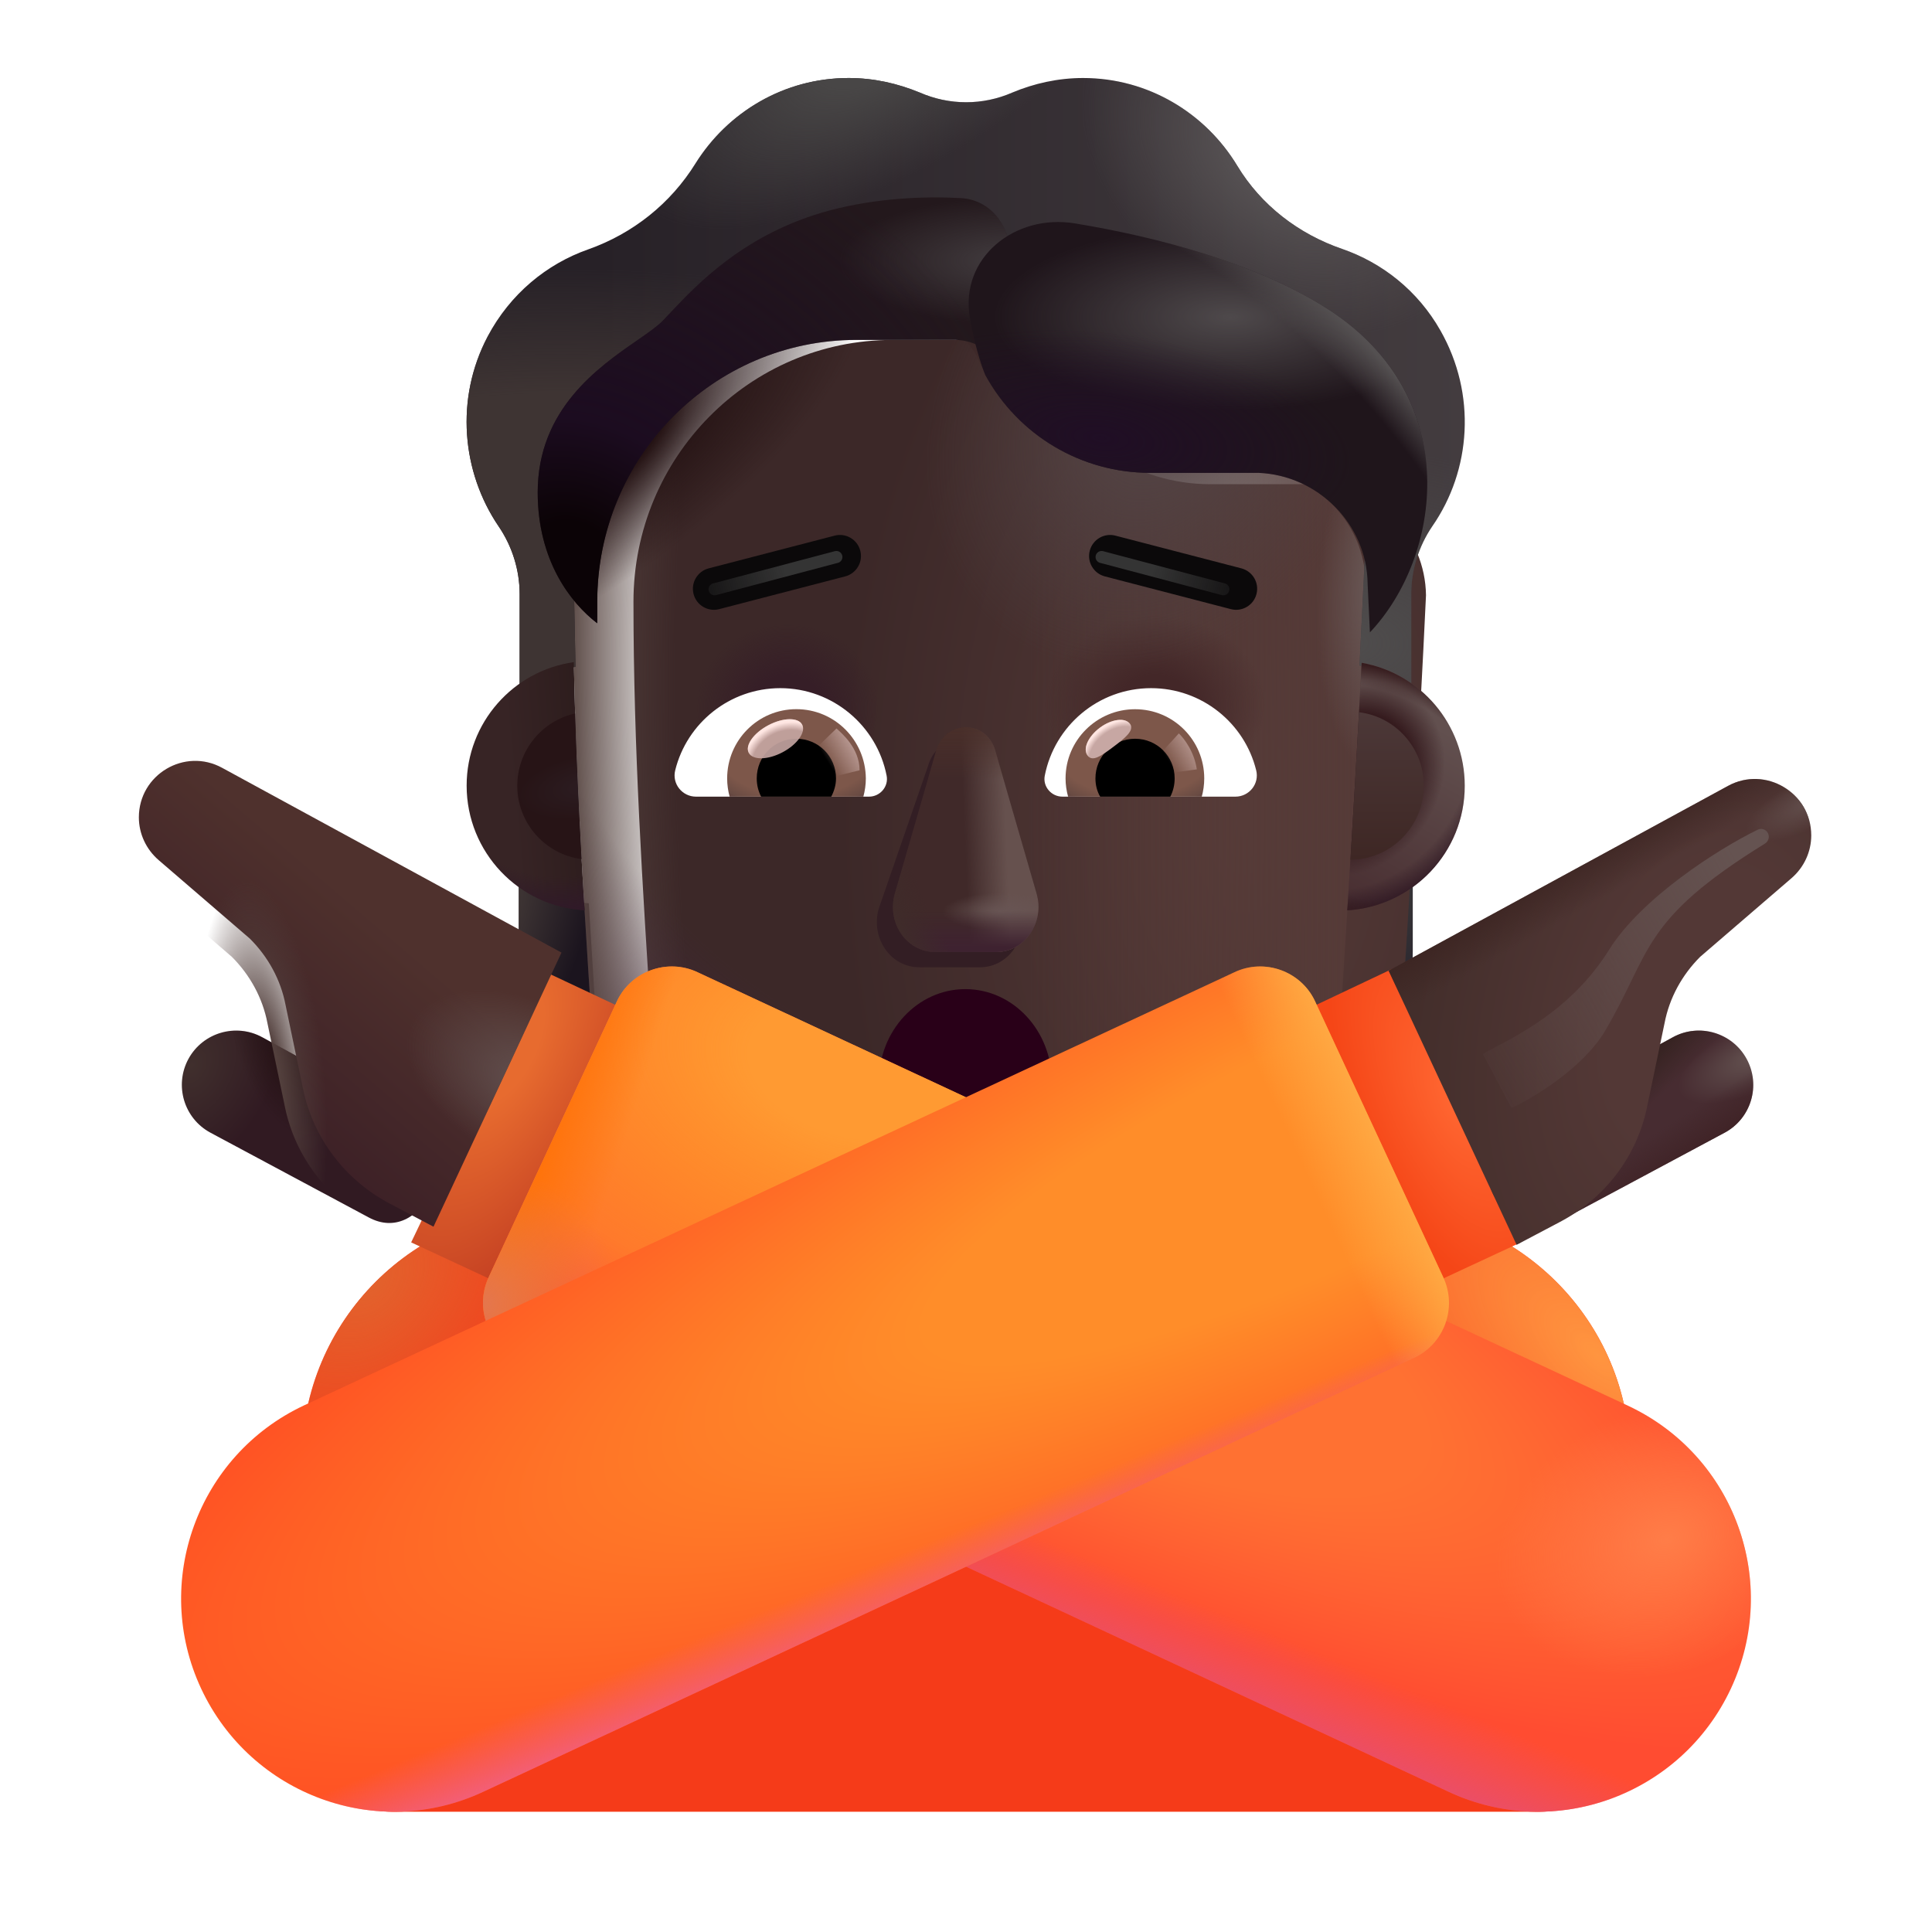 <svg width="100%" height="100%" viewBox="0 0 32 32" fill="none" xmlns="http://www.w3.org/2000/svg">
<path d="M22.238 14.96C22.669 14.946 23.072 14.8 23.4 14.564V15.759C23.4 16.907 22.717 17.928 21.678 18.352C21.897 17.887 22.047 17.379 22.122 16.837L22.238 14.96Z" fill="url(#paint0_radial_3987_24794)"/>
<path d="M9.752 14.96C9.321 14.946 8.918 14.8 8.59 14.564V15.759C8.59 16.907 9.273 17.928 10.312 18.352C10.093 17.887 9.943 17.379 9.868 16.837L9.752 14.96Z" fill="url(#paint1_radial_3987_24794)"/>
<g filter="url(#filter0_ii_3987_24794)">
<path d="M9.798 16.906C10.129 19.413 12.263 21.28 14.789 21.28H17.212C19.738 21.28 21.872 19.413 22.202 16.906C22.354 14.487 22.506 12.077 22.619 9.659C22.605 8.674 21.828 7.861 20.848 7.82H19.049C17.823 7.82 16.713 7.097 16.209 5.967C16.079 5.643 15.766 5.43 15.419 5.43H13.784C11.413 5.43 9.492 7.372 9.492 9.769C9.492 12.159 9.642 14.51 9.798 16.906Z" fill="url(#paint2_radial_3987_24794)"/>
</g>
<path d="M9.798 16.906C10.129 19.413 12.263 21.28 14.789 21.28H17.212C19.738 21.28 21.872 19.413 22.202 16.906C22.354 14.487 22.506 12.077 22.619 9.659C22.605 8.674 21.828 7.861 20.848 7.82H19.049C17.823 7.82 16.713 7.097 16.209 5.967C16.079 5.643 15.766 5.43 15.419 5.43H13.784C11.413 5.43 9.492 7.372 9.492 9.769C9.492 12.159 9.642 14.51 9.798 16.906Z" fill="url(#paint3_linear_3987_24794)"/>
<path d="M9.798 16.906C10.129 19.413 12.263 21.28 14.789 21.28H17.212C19.738 21.28 21.872 19.413 22.202 16.906C22.354 14.487 22.506 12.077 22.619 9.659C22.605 8.674 21.828 7.861 20.848 7.82H19.049C17.823 7.82 16.713 7.097 16.209 5.967C16.079 5.643 15.766 5.43 15.419 5.43H13.784C11.413 5.43 9.492 7.372 9.492 9.769C9.492 12.159 9.642 14.51 9.798 16.906Z" fill="url(#paint4_radial_3987_24794)"/>
<path d="M9.798 16.906C10.129 19.413 12.263 21.28 14.789 21.28H17.212C19.738 21.28 21.872 19.413 22.202 16.906C22.354 14.487 22.506 12.077 22.619 9.659C22.605 8.674 21.828 7.861 20.848 7.82H19.049C17.823 7.82 16.713 7.097 16.209 5.967C16.079 5.643 15.766 5.43 15.419 5.43H13.784C11.413 5.43 9.492 7.372 9.492 9.769C9.492 12.159 9.642 14.51 9.798 16.906Z" fill="url(#paint5_radial_3987_24794)"/>
<path d="M9.798 16.906C10.129 19.413 12.263 21.28 14.789 21.28H17.212C19.738 21.28 21.872 19.413 22.202 16.906C22.354 14.487 22.506 12.077 22.619 9.659C22.605 8.674 21.828 7.861 20.848 7.82H19.049C17.823 7.82 16.713 7.097 16.209 5.967C16.079 5.643 15.766 5.43 15.419 5.43H13.784C11.413 5.43 9.492 7.372 9.492 9.769C9.492 12.159 9.642 14.51 9.798 16.906Z" fill="url(#paint6_radial_3987_24794)"/>
<path d="M9.798 16.906C10.129 19.413 12.263 21.28 14.789 21.28H17.212C19.738 21.28 21.872 19.413 22.202 16.906C22.354 14.487 22.506 12.077 22.619 9.659C22.605 8.674 21.828 7.861 20.848 7.82H19.049C17.823 7.82 16.713 7.097 16.209 5.967C16.079 5.643 15.766 5.43 15.419 5.43H13.784C11.413 5.43 9.492 7.372 9.492 9.769C9.492 12.159 9.642 14.51 9.798 16.906Z" fill="url(#paint7_radial_3987_24794)"/>
<path d="M9.798 16.906C10.129 19.413 12.263 21.28 14.789 21.28H17.212C19.738 21.28 21.872 19.413 22.202 16.906C22.354 14.487 22.506 12.077 22.619 9.659C22.605 8.674 21.828 7.861 20.848 7.82H19.049C17.823 7.82 16.713 7.097 16.209 5.967C16.079 5.643 15.766 5.43 15.419 5.43H13.784C11.413 5.43 9.492 7.372 9.492 9.769C9.492 12.159 9.642 14.51 9.798 16.906Z" fill="url(#paint8_radial_3987_24794)"/>
<path d="M9.798 16.906C10.129 19.413 12.263 21.28 14.789 21.28H17.212C19.738 21.28 21.872 19.413 22.202 16.906C22.354 14.487 22.506 12.077 22.619 9.659C22.605 8.674 21.828 7.861 20.848 7.82H19.049C17.823 7.82 16.713 7.097 16.209 5.967C16.079 5.643 15.766 5.43 15.419 5.43H13.784C11.413 5.43 9.492 7.372 9.492 9.769C9.492 12.159 9.642 14.51 9.798 16.906Z" fill="url(#paint9_radial_3987_24794)"/>
<path d="M9.798 16.906C10.129 19.413 12.263 21.28 14.789 21.28H17.212C19.738 21.28 21.872 19.413 22.202 16.906C22.354 14.487 22.506 12.077 22.619 9.659C22.605 8.674 21.828 7.861 20.848 7.82H19.049C17.823 7.82 16.713 7.097 16.209 5.967C16.079 5.643 15.766 5.43 15.419 5.43H13.784C11.413 5.43 9.492 7.372 9.492 9.769C9.492 12.159 9.642 14.51 9.798 16.906Z" fill="url(#paint10_radial_3987_24794)"/>
<path d="M9.798 16.906C10.129 19.413 12.263 21.28 14.789 21.28H17.212C19.738 21.28 21.872 19.413 22.202 16.906C22.354 14.487 22.506 12.077 22.619 9.659C22.605 8.674 21.828 7.861 20.848 7.82H19.049C17.823 7.82 16.713 7.097 16.209 5.967C16.079 5.643 15.766 5.43 15.419 5.43H13.784C11.413 5.43 9.492 7.372 9.492 9.769C9.492 12.159 9.642 14.51 9.798 16.906Z" fill="url(#paint11_radial_3987_24794)"/>
<g filter="url(#filter1_f_3987_24794)">
<path d="M15.371 12.688L14.555 15.05C14.416 15.535 14.751 16.021 15.224 16.021H16.234C16.708 16.021 17.042 15.528 16.903 15.05L16.22 12.688C16.074 12.165 15.524 12.165 15.371 12.688Z" fill="#331E24"/>
</g>
<g filter="url(#filter2_f_3987_24794)">
<path d="M15.504 12.437L14.822 14.798C14.682 15.284 15.017 15.769 15.49 15.769H16.5C16.974 15.769 17.308 15.276 17.169 14.798L16.486 12.437C16.34 11.914 15.657 11.914 15.504 12.437Z" fill="#402929"/>
<path d="M15.504 12.437L14.822 14.798C14.682 15.284 15.017 15.769 15.49 15.769H16.5C16.974 15.769 17.308 15.276 17.169 14.798L16.486 12.437C16.34 11.914 15.657 11.914 15.504 12.437Z" fill="url(#paint12_linear_3987_24794)"/>
<path d="M15.504 12.437L14.822 14.798C14.682 15.284 15.017 15.769 15.49 15.769H16.5C16.974 15.769 17.308 15.276 17.169 14.798L16.486 12.437C16.34 11.914 15.657 11.914 15.504 12.437Z" fill="url(#paint13_radial_3987_24794)"/>
<path d="M15.504 12.437L14.822 14.798C14.682 15.284 15.017 15.769 15.49 15.769H16.5C16.974 15.769 17.308 15.276 17.169 14.798L16.486 12.437C16.34 11.914 15.657 11.914 15.504 12.437Z" fill="url(#paint14_linear_3987_24794)"/>
<path d="M15.504 12.437L14.822 14.798C14.682 15.284 15.017 15.769 15.49 15.769H16.5C16.974 15.769 17.308 15.276 17.169 14.798L16.486 12.437C16.34 11.914 15.657 11.914 15.504 12.437Z" fill="url(#paint15_radial_3987_24794)"/>
<path d="M15.504 12.437L14.822 14.798C14.682 15.284 15.017 15.769 15.49 15.769H16.5C16.974 15.769 17.308 15.276 17.169 14.798L16.486 12.437C16.34 11.914 15.657 11.914 15.504 12.437Z" fill="url(#paint16_linear_3987_24794)"/>
</g>
<g filter="url(#filter3_ii_3987_24794)">
<path d="M22.23 4.823C22.891 5.051 23.483 5.512 23.858 6.174C24.458 7.228 24.369 8.488 23.722 9.418C23.497 9.749 23.375 10.141 23.375 10.541V12.067C23.134 11.899 22.817 11.775 22.518 11.722L22.618 9.659C22.605 8.674 21.828 7.861 20.847 7.82H19.049C17.823 7.82 16.713 7.097 16.209 5.967C16.079 5.643 15.766 5.43 15.418 5.43H13.784C11.413 5.43 9.492 7.372 9.492 9.769L9.532 11.744C9.205 11.792 8.865 11.901 8.607 12.082V10.541C8.607 10.141 8.484 9.749 8.259 9.418C7.646 8.516 7.537 7.303 8.075 6.277C8.45 5.567 9.056 5.071 9.744 4.83C10.48 4.569 11.107 4.073 11.522 3.404C12.053 2.557 12.987 1.992 14.056 1.992C14.472 1.992 14.867 2.082 15.235 2.233C15.725 2.447 16.277 2.447 16.767 2.233C17.128 2.082 17.523 1.992 17.939 1.992C19.022 1.992 19.969 2.578 20.493 3.446C20.888 4.1 21.508 4.575 22.23 4.823Z" fill="url(#paint17_linear_3987_24794)"/>
<path d="M22.23 4.823C22.891 5.051 23.483 5.512 23.858 6.174C24.458 7.228 24.369 8.488 23.722 9.418C23.497 9.749 23.375 10.141 23.375 10.541V12.067C23.134 11.899 22.817 11.775 22.518 11.722L22.618 9.659C22.605 8.674 21.828 7.861 20.847 7.82H19.049C17.823 7.82 16.713 7.097 16.209 5.967C16.079 5.643 15.766 5.43 15.418 5.43H13.784C11.413 5.43 9.492 7.372 9.492 9.769L9.532 11.744C9.205 11.792 8.865 11.901 8.607 12.082V10.541C8.607 10.141 8.484 9.749 8.259 9.418C7.646 8.516 7.537 7.303 8.075 6.277C8.45 5.567 9.056 5.071 9.744 4.83C10.48 4.569 11.107 4.073 11.522 3.404C12.053 2.557 12.987 1.992 14.056 1.992C14.472 1.992 14.867 2.082 15.235 2.233C15.725 2.447 16.277 2.447 16.767 2.233C17.128 2.082 17.523 1.992 17.939 1.992C19.022 1.992 19.969 2.578 20.493 3.446C20.888 4.1 21.508 4.575 22.23 4.823Z" fill="url(#paint18_radial_3987_24794)"/>
<path d="M22.23 4.823C22.891 5.051 23.483 5.512 23.858 6.174C24.458 7.228 24.369 8.488 23.722 9.418C23.497 9.749 23.375 10.141 23.375 10.541V12.067C23.134 11.899 22.817 11.775 22.518 11.722L22.618 9.659C22.605 8.674 21.828 7.861 20.847 7.82H19.049C17.823 7.82 16.713 7.097 16.209 5.967C16.079 5.643 15.766 5.43 15.418 5.43H13.784C11.413 5.43 9.492 7.372 9.492 9.769L9.532 11.744C9.205 11.792 8.865 11.901 8.607 12.082V10.541C8.607 10.141 8.484 9.749 8.259 9.418C7.646 8.516 7.537 7.303 8.075 6.277C8.45 5.567 9.056 5.071 9.744 4.83C10.48 4.569 11.107 4.073 11.522 3.404C12.053 2.557 12.987 1.992 14.056 1.992C14.472 1.992 14.867 2.082 15.235 2.233C15.725 2.447 16.277 2.447 16.767 2.233C17.128 2.082 17.523 1.992 17.939 1.992C19.022 1.992 19.969 2.578 20.493 3.446C20.888 4.1 21.508 4.575 22.23 4.823Z" fill="url(#paint19_radial_3987_24794)"/>
<path d="M22.23 4.823C22.891 5.051 23.483 5.512 23.858 6.174C24.458 7.228 24.369 8.488 23.722 9.418C23.497 9.749 23.375 10.141 23.375 10.541V12.067C23.134 11.899 22.817 11.775 22.518 11.722L22.618 9.659C22.605 8.674 21.828 7.861 20.847 7.82H19.049C17.823 7.82 16.713 7.097 16.209 5.967C16.079 5.643 15.766 5.43 15.418 5.43H13.784C11.413 5.43 9.492 7.372 9.492 9.769L9.532 11.744C9.205 11.792 8.865 11.901 8.607 12.082V10.541C8.607 10.141 8.484 9.749 8.259 9.418C7.646 8.516 7.537 7.303 8.075 6.277C8.45 5.567 9.056 5.071 9.744 4.83C10.48 4.569 11.107 4.073 11.522 3.404C12.053 2.557 12.987 1.992 14.056 1.992C14.472 1.992 14.867 2.082 15.235 2.233C15.725 2.447 16.277 2.447 16.767 2.233C17.128 2.082 17.523 1.992 17.939 1.992C19.022 1.992 19.969 2.578 20.493 3.446C20.888 4.1 21.508 4.575 22.23 4.823Z" fill="url(#paint20_radial_3987_24794)"/>
<path d="M22.23 4.823C22.891 5.051 23.483 5.512 23.858 6.174C24.458 7.228 24.369 8.488 23.722 9.418C23.497 9.749 23.375 10.141 23.375 10.541V12.067C23.134 11.899 22.817 11.775 22.518 11.722L22.618 9.659C22.605 8.674 21.828 7.861 20.847 7.82H19.049C17.823 7.82 16.713 7.097 16.209 5.967C16.079 5.643 15.766 5.43 15.418 5.43H13.784C11.413 5.43 9.492 7.372 9.492 9.769L9.532 11.744C9.205 11.792 8.865 11.901 8.607 12.082V10.541C8.607 10.141 8.484 9.749 8.259 9.418C7.646 8.516 7.537 7.303 8.075 6.277C8.45 5.567 9.056 5.071 9.744 4.83C10.48 4.569 11.107 4.073 11.522 3.404C12.053 2.557 12.987 1.992 14.056 1.992C14.472 1.992 14.867 2.082 15.235 2.233C15.725 2.447 16.277 2.447 16.767 2.233C17.128 2.082 17.523 1.992 17.939 1.992C19.022 1.992 19.969 2.578 20.493 3.446C20.888 4.1 21.508 4.575 22.23 4.823Z" fill="url(#paint21_radial_3987_24794)"/>
</g>
<g filter="url(#filter4_if_3987_24794)">
<path d="M16.294 6.143C16.264 6.085 16.235 6.027 16.209 5.967C16.079 5.643 15.766 5.43 15.418 5.43H13.784C11.413 5.43 9.492 7.372 9.492 9.769V10.123C9.056 9.79 8.506 9.09 8.506 7.955C8.506 6.579 9.51 5.883 10.151 5.439C10.332 5.314 10.483 5.208 10.576 5.114C10.615 5.073 10.657 5.028 10.704 4.979C11.152 4.503 11.952 3.655 13.349 3.284C14.128 3.077 14.919 3.049 15.516 3.081C15.988 3.107 16.321 3.515 16.321 3.988V6.125L16.294 6.143Z" fill="#23181C"/>
<path d="M16.294 6.143C16.264 6.085 16.235 6.027 16.209 5.967C16.079 5.643 15.766 5.43 15.418 5.43H13.784C11.413 5.43 9.492 7.372 9.492 9.769V10.123C9.056 9.79 8.506 9.09 8.506 7.955C8.506 6.579 9.51 5.883 10.151 5.439C10.332 5.314 10.483 5.208 10.576 5.114C10.615 5.073 10.657 5.028 10.704 4.979C11.152 4.503 11.952 3.655 13.349 3.284C14.128 3.077 14.919 3.049 15.516 3.081C15.988 3.107 16.321 3.515 16.321 3.988V6.125L16.294 6.143Z" fill="url(#paint22_radial_3987_24794)"/>
<path d="M16.294 6.143C16.264 6.085 16.235 6.027 16.209 5.967C16.079 5.643 15.766 5.43 15.418 5.43H13.784C11.413 5.43 9.492 7.372 9.492 9.769V10.123C9.056 9.79 8.506 9.09 8.506 7.955C8.506 6.579 9.51 5.883 10.151 5.439C10.332 5.314 10.483 5.208 10.576 5.114C10.615 5.073 10.657 5.028 10.704 4.979C11.152 4.503 11.952 3.655 13.349 3.284C14.128 3.077 14.919 3.049 15.516 3.081C15.988 3.107 16.321 3.515 16.321 3.988V6.125L16.294 6.143Z" fill="url(#paint23_radial_3987_24794)"/>
</g>
<g filter="url(#filter5_f_3987_24794)">
<path d="M22.69 10.474L22.652 9.663C22.639 8.682 21.828 7.873 20.847 7.832H19.049C17.907 7.832 16.866 7.208 16.321 6.214C16.321 6.214 16.161 5.842 16.063 5.255C15.898 4.265 16.814 3.537 17.803 3.7C19.157 3.922 20.827 4.36 22.021 5.138C24.261 6.6 23.869 9.233 22.69 10.474Z" fill="#1F151B"/>
<path d="M22.69 10.474L22.652 9.663C22.639 8.682 21.828 7.873 20.847 7.832H19.049C17.907 7.832 16.866 7.208 16.321 6.214C16.321 6.214 16.161 5.842 16.063 5.255C15.898 4.265 16.814 3.537 17.803 3.7C19.157 3.922 20.827 4.36 22.021 5.138C24.261 6.6 23.869 9.233 22.69 10.474Z" fill="url(#paint24_radial_3987_24794)"/>
<path d="M22.69 10.474L22.652 9.663C22.639 8.682 21.828 7.873 20.847 7.832H19.049C17.907 7.832 16.866 7.208 16.321 6.214C16.321 6.214 16.161 5.842 16.063 5.255C15.898 4.265 16.814 3.537 17.803 3.7C19.157 3.922 20.827 4.36 22.021 5.138C24.261 6.6 23.869 9.233 22.69 10.474Z" fill="url(#paint25_radial_3987_24794)"/>
<path d="M22.69 10.474L22.652 9.663C22.639 8.682 21.828 7.873 20.847 7.832H19.049C17.907 7.832 16.866 7.208 16.321 6.214C16.321 6.214 16.161 5.842 16.063 5.255C15.898 4.265 16.814 3.537 17.803 3.7C19.157 3.922 20.827 4.36 22.021 5.138C24.261 6.6 23.869 9.233 22.69 10.474Z" fill="url(#paint26_radial_3987_24794)"/>
</g>
<path d="M19.066 11.398C19.905 11.398 20.613 11.976 20.806 12.757C20.863 12.981 20.691 13.195 20.462 13.195H17.597C17.414 13.195 17.268 13.028 17.305 12.846C17.466 12.023 18.191 11.398 19.066 11.398Z" fill="white"/>
<path d="M18.8 11.747C19.436 11.747 19.946 12.262 19.946 12.893C19.946 12.997 19.931 13.101 19.905 13.195H17.691C17.664 13.096 17.649 12.997 17.649 12.893C17.649 12.262 18.165 11.747 18.8 11.747Z" fill="url(#paint27_radial_3987_24794)"/>
<path d="M18.144 12.893C18.144 12.528 18.435 12.236 18.8 12.236C19.165 12.236 19.456 12.528 19.456 12.893C19.456 13.002 19.43 13.106 19.384 13.195H18.222C18.17 13.106 18.144 13.002 18.144 12.893Z" fill="black"/>
<g filter="url(#filter6_f_3987_24794)">
<path d="M18.716 11.989C18.797 12.098 18.627 12.231 18.433 12.376C18.239 12.521 18.095 12.624 18.013 12.514C17.931 12.405 18.022 12.199 18.216 12.054C18.411 11.909 18.634 11.88 18.716 11.989Z" fill="#C7A7A3"/>
<path d="M18.716 11.989C18.797 12.098 18.627 12.231 18.433 12.376C18.239 12.521 18.095 12.624 18.013 12.514C17.931 12.405 18.022 12.199 18.216 12.054C18.411 11.909 18.634 11.88 18.716 11.989Z" fill="url(#paint28_radial_3987_24794)"/>
</g>
<g filter="url(#filter7_f_3987_24794)">
<path d="M19.823 12.743C19.78 12.446 19.606 12.222 19.525 12.148L19.19 12.515L19.341 12.809L19.823 12.743Z" fill="url(#paint29_linear_3987_24794)"/>
</g>
<path d="M12.924 11.398C12.086 11.398 11.377 11.976 11.184 12.757C11.127 12.981 11.299 13.195 11.528 13.195H14.394C14.576 13.195 14.722 13.028 14.685 12.846C14.524 12.023 13.794 11.398 12.924 11.398Z" fill="white"/>
<path d="M13.19 11.746C12.554 11.746 12.044 12.262 12.044 12.893C12.044 12.997 12.059 13.101 12.085 13.195H14.3C14.326 13.096 14.341 12.997 14.341 12.893C14.336 12.262 13.826 11.746 13.19 11.746Z" fill="url(#paint30_radial_3987_24794)"/>
<path d="M13.847 12.893C13.847 12.528 13.555 12.236 13.19 12.236C12.825 12.236 12.534 12.528 12.534 12.893C12.534 13.002 12.56 13.106 12.607 13.195H13.768C13.815 13.106 13.847 13.002 13.847 12.893Z" fill="black"/>
<g filter="url(#filter8_f_3987_24794)">
<path d="M14.237 12.758C14.237 12.388 13.936 12.141 13.855 12.066L13.484 12.424L13.712 12.888L14.237 12.758Z" fill="url(#paint31_linear_3987_24794)"/>
</g>
<g filter="url(#filter9_f_3987_24794)">
<ellipse cx="12.844" cy="12.236" rx="0.5" ry="0.253" transform="rotate(-27.914 12.844 12.236)" fill="#C7A7A3" fill-opacity="0.9"/>
<ellipse cx="12.844" cy="12.236" rx="0.5" ry="0.253" transform="rotate(-27.914 12.844 12.236)" fill="url(#paint32_radial_3987_24794)"/>
</g>
<path d="M22.316 15.077C22.401 13.71 22.482 12.345 22.553 10.978C23.524 11.148 24.261 11.995 24.261 13.014C24.261 14.114 23.401 15.014 22.316 15.077Z" fill="url(#paint33_linear_3987_24794)"/>
<path d="M22.316 15.077C22.401 13.71 22.482 12.345 22.553 10.978C23.524 11.148 24.261 11.995 24.261 13.014C24.261 14.114 23.401 15.014 22.316 15.077Z" fill="url(#paint34_radial_3987_24794)"/>
<path d="M22.316 15.077C22.401 13.71 22.482 12.345 22.553 10.978C23.524 11.148 24.261 11.995 24.261 13.014C24.261 14.114 23.401 15.014 22.316 15.077Z" fill="url(#paint35_radial_3987_24794)"/>
<path d="M22.316 15.077C22.401 13.71 22.482 12.345 22.553 10.978C23.524 11.148 24.261 11.995 24.261 13.014C24.261 14.114 23.401 15.014 22.316 15.077Z" fill="url(#paint36_radial_3987_24794)"/>
<path d="M9.504 10.967C8.501 11.108 7.729 11.97 7.729 13.013C7.729 14.116 8.593 15.018 9.682 15.076C9.599 13.704 9.531 12.34 9.504 10.967Z" fill="url(#paint37_linear_3987_24794)"/>
<path d="M9.504 10.967C8.501 11.108 7.729 11.97 7.729 13.013C7.729 14.116 8.593 15.018 9.682 15.076C9.599 13.704 9.531 12.34 9.504 10.967Z" fill="url(#paint38_radial_3987_24794)"/>
<g filter="url(#filter10_f_3987_24794)">
<path d="M9.526 11.817C8.978 11.939 8.568 12.429 8.568 13.014C8.568 13.636 9.032 14.151 9.633 14.23C9.588 13.425 9.551 12.622 9.526 11.817Z" fill="url(#paint39_radial_3987_24794)"/>
</g>
<g filter="url(#filter11_f_3987_24794)">
<path d="M22.367 14.241C22.417 13.426 22.465 12.611 22.509 11.796C23.115 11.872 23.583 12.388 23.583 13.014C23.583 13.688 23.04 14.235 22.367 14.241Z" fill="url(#paint40_linear_3987_24794)"/>
</g>
<g filter="url(#filter12_i_3987_24794)">
<path d="M11.388 9.94C11.339 9.754 11.451 9.563 11.637 9.514L13.724 8.972C13.91 8.923 14.1 9.035 14.149 9.221C14.198 9.407 14.086 9.598 13.899 9.647L11.813 10.189C11.627 10.238 11.436 10.126 11.388 9.94Z" fill="#0B090A"/>
</g>
<g filter="url(#filter13_i_3987_24794)">
<path d="M20.711 9.94C20.76 9.754 20.648 9.563 20.462 9.514L18.375 8.972C18.189 8.923 17.999 9.035 17.95 9.221C17.901 9.407 18.013 9.598 18.2 9.647L20.286 10.189C20.472 10.238 20.663 10.126 20.711 9.94Z" fill="#0B090A"/>
</g>
<g filter="url(#filter14_f_3987_24794)">
<path d="M11.836 9.76L13.853 9.226" stroke="url(#paint41_linear_3987_24794)" stroke-width="0.2" stroke-linecap="round"/>
</g>
<g filter="url(#filter15_f_3987_24794)">
<path d="M20.263 9.76L18.246 9.226" stroke="url(#paint42_linear_3987_24794)" stroke-width="0.2" stroke-linecap="round"/>
</g>
<path d="M15.989 19.458C16.78 19.458 17.422 18.77 17.422 17.921C17.422 17.071 16.78 16.383 15.989 16.383C15.198 16.383 14.556 17.071 14.556 17.921C14.556 18.77 15.198 19.458 15.989 19.458Z" fill="#290018"/>
<path d="M25.5 30.008H6.5C5.67 30.008 5 29.338 5 28.508V24.178C5 21.878 6.87 20.008 9.17 20.008H22.83C25.13 20.008 27 21.878 27 24.178V28.508C27 29.338 26.33 30.008 25.5 30.008Z" fill="#F53B19"/>
<path d="M25.5 30.008H6.5C5.67 30.008 5 29.338 5 28.508V24.178C5 21.878 6.87 20.008 9.17 20.008H22.83C25.13 20.008 27 21.878 27 24.178V28.508C27 29.338 26.33 30.008 25.5 30.008Z" fill="url(#paint43_radial_3987_24794)"/>
<path d="M25.5 30.008H6.5C5.67 30.008 5 29.338 5 28.508V24.178C5 21.878 6.87 20.008 9.17 20.008H22.83C25.13 20.008 27 21.878 27 24.178V28.508C27 29.338 26.33 30.008 25.5 30.008Z" fill="url(#paint44_radial_3987_24794)"/>
<path d="M6.81 20.578L9.09 21.638L11.2 17.118L8.97 16.068L6.81 20.578Z" fill="url(#paint45_radial_3987_24794)"/>
<path d="M11.56 16.106L26.967 23.284C28.728 24.11 29.493 26.207 28.668 27.971C27.842 29.735 25.749 30.501 23.988 29.675L8.581 22.487C8.078 22.255 7.856 21.651 8.098 21.146L10.221 16.58C10.453 16.086 11.057 15.864 11.56 16.106Z" fill="url(#paint46_radial_3987_24794)"/>
<path d="M11.56 16.106L26.967 23.284C28.728 24.11 29.493 26.207 28.668 27.971C27.842 29.735 25.749 30.501 23.988 29.675L8.581 22.487C8.078 22.255 7.856 21.651 8.098 21.146L10.221 16.58C10.453 16.086 11.057 15.864 11.56 16.106Z" fill="url(#paint47_radial_3987_24794)"/>
<path d="M11.56 16.106L26.967 23.284C28.728 24.11 29.493 26.207 28.668 27.971C27.842 29.735 25.749 30.501 23.988 29.675L8.581 22.487C8.078 22.255 7.856 21.651 8.098 21.146L10.221 16.58C10.453 16.086 11.057 15.864 11.56 16.106Z" fill="url(#paint48_radial_3987_24794)"/>
<path d="M11.56 16.106L26.967 23.284C28.728 24.11 29.493 26.207 28.668 27.971C27.842 29.735 25.749 30.501 23.988 29.675L8.581 22.487C8.078 22.255 7.856 21.651 8.098 21.146L10.221 16.58C10.453 16.086 11.057 15.864 11.56 16.106Z" fill="url(#paint49_linear_3987_24794)"/>
<path d="M11.56 16.106L26.967 23.284C28.728 24.11 29.493 26.207 28.668 27.971C27.842 29.735 25.749 30.501 23.988 29.675L8.581 22.487C8.078 22.255 7.856 21.651 8.098 21.146L10.221 16.58C10.453 16.086 11.057 15.864 11.56 16.106Z" fill="url(#paint50_radial_3987_24794)"/>
<path d="M11.56 16.106L26.967 23.284C28.728 24.11 29.493 26.207 28.668 27.971C27.842 29.735 25.749 30.501 23.988 29.675L8.581 22.487C8.078 22.255 7.856 21.651 8.098 21.146L10.221 16.58C10.453 16.086 11.057 15.864 11.56 16.106Z" fill="url(#paint51_linear_3987_24794)"/>
<path d="M25.19 20.578L22.91 21.638L20.8 17.118L23.06 16.048L25.19 20.578Z" fill="url(#paint52_radial_3987_24794)"/>
<path d="M20.44 16.106L5.033 23.279C3.272 24.106 2.507 26.204 3.332 27.97C4.158 29.735 6.251 30.502 8.012 29.674L23.419 22.492C23.922 22.26 24.143 21.655 23.902 21.15L21.779 16.58C21.547 16.086 20.943 15.864 20.44 16.106Z" fill="url(#paint53_radial_3987_24794)"/>
<path d="M20.44 16.106L5.033 23.279C3.272 24.106 2.507 26.204 3.332 27.97C4.158 29.735 6.251 30.502 8.012 29.674L23.419 22.492C23.922 22.26 24.143 21.655 23.902 21.15L21.779 16.58C21.547 16.086 20.943 15.864 20.44 16.106Z" fill="url(#paint54_linear_3987_24794)"/>
<path d="M20.44 16.106L5.033 23.279C3.272 24.106 2.507 26.204 3.332 27.97C4.158 29.735 6.251 30.502 8.012 29.674L23.419 22.492C23.922 22.26 24.143 21.655 23.902 21.15L21.779 16.58C21.547 16.086 20.943 15.864 20.44 16.106Z" fill="url(#paint55_linear_3987_24794)"/>
<path d="M24.75 19.811C24.514 19.382 24.671 18.843 25.101 18.608L27.709 17.18C28.144 16.942 28.691 17.102 28.929 17.537C29.169 17.975 29.005 18.525 28.565 18.761L25.944 20.165C25.516 20.394 24.984 20.236 24.75 19.811Z" fill="url(#paint56_radial_3987_24794)"/>
<path d="M24.75 19.811C24.514 19.382 24.671 18.843 25.101 18.608L27.709 17.18C28.144 16.942 28.691 17.102 28.929 17.537C29.169 17.975 29.005 18.525 28.565 18.761L25.944 20.165C25.516 20.394 24.984 20.236 24.75 19.811Z" fill="url(#paint57_linear_3987_24794)"/>
<path d="M24.75 19.811C24.514 19.382 24.671 18.843 25.101 18.608L27.709 17.18C28.144 16.942 28.691 17.102 28.929 17.537C29.169 17.975 29.005 18.525 28.565 18.761L25.944 20.165C25.516 20.394 24.984 20.236 24.75 19.811Z" fill="url(#paint58_linear_3987_24794)"/>
<path d="M7.152 19.747C7.388 19.318 7.38 18.843 6.951 18.608L4.342 17.18C3.907 16.942 3.361 17.102 3.122 17.537C2.883 17.975 3.046 18.525 3.486 18.761L6.108 20.165C6.535 20.394 6.919 20.172 7.152 19.747Z" fill="url(#paint59_radial_3987_24794)"/>
<path d="M7.152 19.747C7.388 19.318 7.38 18.843 6.951 18.608L4.342 17.18C3.907 16.942 3.361 17.102 3.122 17.537C2.883 17.975 3.046 18.525 3.486 18.761L6.108 20.165C6.535 20.394 6.919 20.172 7.152 19.747Z" fill="url(#paint60_radial_3987_24794)"/>
<path d="M23 16.078L25.12 20.618L25.84 20.238C26.58 19.848 27.11 19.158 27.28 18.338L27.57 16.948C27.65 16.528 27.86 16.148 28.16 15.848L29.67 14.548C29.88 14.368 30 14.108 30 13.838C30 13.128 29.24 12.678 28.62 13.018L23 16.078Z" fill="url(#paint61_radial_3987_24794)"/>
<path d="M23 16.078L25.12 20.618L25.84 20.238C26.58 19.848 27.11 19.158 27.28 18.338L27.57 16.948C27.65 16.528 27.86 16.148 28.16 15.848L29.67 14.548C29.88 14.368 30 14.108 30 13.838C30 13.128 29.24 12.678 28.62 13.018L23 16.078Z" fill="url(#paint62_radial_3987_24794)"/>
<path d="M23 16.078L25.12 20.618L25.84 20.238C26.58 19.848 27.11 19.158 27.28 18.338L27.57 16.948C27.65 16.528 27.86 16.148 28.16 15.848L29.67 14.548C29.88 14.368 30 14.108 30 13.838C30 13.128 29.24 12.678 28.62 13.018L23 16.078Z" fill="url(#paint63_linear_3987_24794)"/>
<g filter="url(#filter16_i_3987_24794)">
<path d="M9 16.078L6.88 20.618L6.16 20.238C5.42 19.848 4.89 19.158 4.72 18.338L4.43 16.948C4.35 16.528 4.14 16.148 3.84 15.848L2.33 14.548C2.12 14.368 2 14.108 2 13.838C2 13.128 2.76 12.678 3.38 13.018L9 16.078Z" fill="url(#paint64_linear_3987_24794)"/>
<path d="M9 16.078L6.88 20.618L6.16 20.238C5.42 19.848 4.89 19.158 4.72 18.338L4.43 16.948C4.35 16.528 4.14 16.148 3.84 15.848L2.33 14.548C2.12 14.368 2 14.108 2 13.838C2 13.128 2.76 12.678 3.38 13.018L9 16.078Z" fill="url(#paint65_radial_3987_24794)"/>
</g>
<path d="M9 16.078L6.88 20.618L6.16 20.238C5.42 19.848 4.89 19.158 4.72 18.338L4.43 16.948C4.35 16.528 4.14 16.148 3.84 15.848L2.33 14.548C2.12 14.368 2 14.108 2 13.838C2 13.128 2.76 12.678 3.38 13.018L9 16.078Z" fill="url(#paint66_radial_3987_24794)"/>
<g filter="url(#filter17_f_3987_24794)">
<path d="M26.653 15.729C27.18 14.883 28.448 14.065 29.115 13.742C29.167 13.716 29.23 13.731 29.267 13.776C29.318 13.837 29.302 13.93 29.234 13.972C27.174 15.245 27.359 15.757 26.589 17.069C26.234 17.673 25.412 18.181 25.033 18.352L24.559 17.454C25.089 17.173 26.021 16.743 26.653 15.729Z" fill="url(#paint67_linear_3987_24794)"/>
</g>
<defs>
<filter id="filter0_ii_3987_24794" x="9.492" y="5.43" width="14.126" height="16.05" filterUnits="userSpaceOnUse" color-interpolation-filters="sRGB">
<feFlood flood-opacity="0" result="BackgroundImageFix"/>
<feBlend mode="normal" in="SourceGraphic" in2="BackgroundImageFix" result="shape"/>
<feColorMatrix in="SourceAlpha" type="matrix" values="0 0 0 0 0 0 0 0 0 0 0 0 0 0 0 0 0 0 127 0" result="hardAlpha"/>
<feOffset dx="1"/>
<feGaussianBlur stdDeviation="0.7"/>
<feComposite in2="hardAlpha" operator="arithmetic" k2="-1" k3="1"/>
<feColorMatrix type="matrix" values="0 0 0 0 0.333 0 0 0 0 0.271 0 0 0 0 0.259 0 0 0 1 0"/>
<feBlend mode="normal" in2="shape" result="effect1_innerShadow_3987_24794"/>
<feColorMatrix in="SourceAlpha" type="matrix" values="0 0 0 0 0 0 0 0 0 0 0 0 0 0 0 0 0 0 127 0" result="hardAlpha"/>
<feOffset dy="0.2"/>
<feGaussianBlur stdDeviation="0.375"/>
<feComposite in2="hardAlpha" operator="arithmetic" k2="-1" k3="1"/>
<feColorMatrix type="matrix" values="0 0 0 0 0.145 0 0 0 0 0.071 0 0 0 0 0.075 0 0 0 1 0"/>
<feBlend mode="normal" in2="effect1_innerShadow_3987_24794" result="effect2_innerShadow_3987_24794"/>
</filter>
<filter id="filter1_f_3987_24794" x="13.524" y="11.296" width="4.411" height="5.725" filterUnits="userSpaceOnUse" color-interpolation-filters="sRGB">
<feFlood flood-opacity="0" result="BackgroundImageFix"/>
<feBlend mode="normal" in="SourceGraphic" in2="BackgroundImageFix" result="shape"/>
<feGaussianBlur stdDeviation="0.5" result="effect1_foregroundBlur_3987_24794"/>
</filter>
<filter id="filter2_f_3987_24794" x="14.59" y="11.845" width="2.811" height="4.125" filterUnits="userSpaceOnUse" color-interpolation-filters="sRGB">
<feFlood flood-opacity="0" result="BackgroundImageFix"/>
<feBlend mode="normal" in="SourceGraphic" in2="BackgroundImageFix" result="shape"/>
<feGaussianBlur stdDeviation="0.1" result="effect1_foregroundBlur_3987_24794"/>
</filter>
<filter id="filter3_ii_3987_24794" x="7.729" y="1.492" width="16.532" height="10.59" filterUnits="userSpaceOnUse" color-interpolation-filters="sRGB">
<feFlood flood-opacity="0" result="BackgroundImageFix"/>
<feBlend mode="normal" in="SourceGraphic" in2="BackgroundImageFix" result="shape"/>
<feColorMatrix in="SourceAlpha" type="matrix" values="0 0 0 0 0 0 0 0 0 0 0 0 0 0 0 0 0 0 127 0" result="hardAlpha"/>
<feOffset dy="-0.5"/>
<feGaussianBlur stdDeviation="0.625"/>
<feComposite in2="hardAlpha" operator="arithmetic" k2="-1" k3="1"/>
<feColorMatrix type="matrix" values="0 0 0 0 0.137 0 0 0 0 0.09 0 0 0 0 0.145 0 0 0 1 0"/>
<feBlend mode="normal" in2="shape" result="effect1_innerShadow_3987_24794"/>
<feColorMatrix in="SourceAlpha" type="matrix" values="0 0 0 0 0 0 0 0 0 0 0 0 0 0 0 0 0 0 127 0" result="hardAlpha"/>
<feOffset dy="-0.2"/>
<feGaussianBlur stdDeviation="0.2"/>
<feComposite in2="hardAlpha" operator="arithmetic" k2="-1" k3="1"/>
<feColorMatrix type="matrix" values="0 0 0 0 0.078 0 0 0 0 0.035 0 0 0 0 0.047 0 0 0 1 0"/>
<feBlend mode="normal" in2="effect1_innerShadow_3987_24794" result="effect2_innerShadow_3987_24794"/>
</filter>
<filter id="filter4_if_3987_24794" x="8.006" y="2.57" width="8.814" height="8.053" filterUnits="userSpaceOnUse" color-interpolation-filters="sRGB">
<feFlood flood-opacity="0" result="BackgroundImageFix"/>
<feBlend mode="normal" in="SourceGraphic" in2="BackgroundImageFix" result="shape"/>
<feColorMatrix in="SourceAlpha" type="matrix" values="0 0 0 0 0 0 0 0 0 0 0 0 0 0 0 0 0 0 127 0" result="hardAlpha"/>
<feOffset dx="0.4" dy="0.2"/>
<feGaussianBlur stdDeviation="0.2"/>
<feComposite in2="hardAlpha" operator="arithmetic" k2="-1" k3="1"/>
<feColorMatrix type="matrix" values="0 0 0 0 0.286 0 0 0 0 0.243 0 0 0 0 0.227 0 0 0 1 0"/>
<feBlend mode="normal" in2="shape" result="effect1_innerShadow_3987_24794"/>
<feGaussianBlur stdDeviation="0.25" result="effect2_foregroundBlur_3987_24794"/>
</filter>
<filter id="filter5_f_3987_24794" x="15.543" y="3.177" width="8.596" height="7.796" filterUnits="userSpaceOnUse" color-interpolation-filters="sRGB">
<feFlood flood-opacity="0" result="BackgroundImageFix"/>
<feBlend mode="normal" in="SourceGraphic" in2="BackgroundImageFix" result="shape"/>
<feGaussianBlur stdDeviation="0.25" result="effect1_foregroundBlur_3987_24794"/>
</filter>
<filter id="filter6_f_3987_24794" x="17.883" y="11.823" width="0.954" height="0.837" filterUnits="userSpaceOnUse" color-interpolation-filters="sRGB">
<feFlood flood-opacity="0" result="BackgroundImageFix"/>
<feBlend mode="normal" in="SourceGraphic" in2="BackgroundImageFix" result="shape"/>
<feGaussianBlur stdDeviation="0.05" result="effect1_foregroundBlur_3987_24794"/>
</filter>
<filter id="filter7_f_3987_24794" x="18.99" y="11.948" width="1.033" height="1.061" filterUnits="userSpaceOnUse" color-interpolation-filters="sRGB">
<feFlood flood-opacity="0" result="BackgroundImageFix"/>
<feBlend mode="normal" in="SourceGraphic" in2="BackgroundImageFix" result="shape"/>
<feGaussianBlur stdDeviation="0.1" result="effect1_foregroundBlur_3987_24794"/>
</filter>
<filter id="filter8_f_3987_24794" x="13.284" y="11.866" width="1.153" height="1.222" filterUnits="userSpaceOnUse" color-interpolation-filters="sRGB">
<feFlood flood-opacity="0" result="BackgroundImageFix"/>
<feBlend mode="normal" in="SourceGraphic" in2="BackgroundImageFix" result="shape"/>
<feGaussianBlur stdDeviation="0.1" result="effect1_foregroundBlur_3987_24794"/>
</filter>
<filter id="filter9_f_3987_24794" x="12.286" y="11.812" width="1.116" height="0.848" filterUnits="userSpaceOnUse" color-interpolation-filters="sRGB">
<feFlood flood-opacity="0" result="BackgroundImageFix"/>
<feBlend mode="normal" in="SourceGraphic" in2="BackgroundImageFix" result="shape"/>
<feGaussianBlur stdDeviation="0.05" result="effect1_foregroundBlur_3987_24794"/>
</filter>
<filter id="filter10_f_3987_24794" x="8.318" y="11.567" width="1.565" height="2.914" filterUnits="userSpaceOnUse" color-interpolation-filters="sRGB">
<feFlood flood-opacity="0" result="BackgroundImageFix"/>
<feBlend mode="normal" in="SourceGraphic" in2="BackgroundImageFix" result="shape"/>
<feGaussianBlur stdDeviation="0.125" result="effect1_foregroundBlur_3987_24794"/>
</filter>
<filter id="filter11_f_3987_24794" x="21.867" y="11.296" width="2.216" height="3.444" filterUnits="userSpaceOnUse" color-interpolation-filters="sRGB">
<feFlood flood-opacity="0" result="BackgroundImageFix"/>
<feBlend mode="normal" in="SourceGraphic" in2="BackgroundImageFix" result="shape"/>
<feGaussianBlur stdDeviation="0.25" result="effect1_foregroundBlur_3987_24794"/>
</filter>
<filter id="filter12_i_3987_24794" x="11.376" y="8.86" width="2.884" height="1.34" filterUnits="userSpaceOnUse" color-interpolation-filters="sRGB">
<feFlood flood-opacity="0" result="BackgroundImageFix"/>
<feBlend mode="normal" in="SourceGraphic" in2="BackgroundImageFix" result="shape"/>
<feColorMatrix in="SourceAlpha" type="matrix" values="0 0 0 0 0 0 0 0 0 0 0 0 0 0 0 0 0 0 127 0" result="hardAlpha"/>
<feOffset dx="0.1" dy="-0.1"/>
<feGaussianBlur stdDeviation="0.1"/>
<feComposite in2="hardAlpha" operator="arithmetic" k2="-1" k3="1"/>
<feColorMatrix type="matrix" values="0 0 0 0 0.043 0 0 0 0 0.02 0 0 0 0 0.051 0 0 0 1 0"/>
<feBlend mode="normal" in2="shape" result="effect1_innerShadow_3987_24794"/>
</filter>
<filter id="filter13_i_3987_24794" x="17.939" y="8.86" width="2.884" height="1.34" filterUnits="userSpaceOnUse" color-interpolation-filters="sRGB">
<feFlood flood-opacity="0" result="BackgroundImageFix"/>
<feBlend mode="normal" in="SourceGraphic" in2="BackgroundImageFix" result="shape"/>
<feColorMatrix in="SourceAlpha" type="matrix" values="0 0 0 0 0 0 0 0 0 0 0 0 0 0 0 0 0 0 127 0" result="hardAlpha"/>
<feOffset dx="0.1" dy="-0.1"/>
<feGaussianBlur stdDeviation="0.1"/>
<feComposite in2="hardAlpha" operator="arithmetic" k2="-1" k3="1"/>
<feColorMatrix type="matrix" values="0 0 0 0 0.043 0 0 0 0 0.02 0 0 0 0 0.051 0 0 0 1 0"/>
<feBlend mode="normal" in2="shape" result="effect1_innerShadow_3987_24794"/>
</filter>
<filter id="filter14_f_3987_24794" x="11.486" y="8.876" width="2.717" height="1.234" filterUnits="userSpaceOnUse" color-interpolation-filters="sRGB">
<feFlood flood-opacity="0" result="BackgroundImageFix"/>
<feBlend mode="normal" in="SourceGraphic" in2="BackgroundImageFix" result="shape"/>
<feGaussianBlur stdDeviation="0.125" result="effect1_foregroundBlur_3987_24794"/>
</filter>
<filter id="filter15_f_3987_24794" x="17.896" y="8.876" width="2.717" height="1.234" filterUnits="userSpaceOnUse" color-interpolation-filters="sRGB">
<feFlood flood-opacity="0" result="BackgroundImageFix"/>
<feBlend mode="normal" in="SourceGraphic" in2="BackgroundImageFix" result="shape"/>
<feGaussianBlur stdDeviation="0.125" result="effect1_foregroundBlur_3987_24794"/>
</filter>
<filter id="filter16_i_3987_24794" x="2" y="12.602" width="7.3" height="8.016" filterUnits="userSpaceOnUse" color-interpolation-filters="sRGB">
<feFlood flood-opacity="0" result="BackgroundImageFix"/>
<feBlend mode="normal" in="SourceGraphic" in2="BackgroundImageFix" result="shape"/>
<feColorMatrix in="SourceAlpha" type="matrix" values="0 0 0 0 0 0 0 0 0 0 0 0 0 0 0 0 0 0 127 0" result="hardAlpha"/>
<feOffset dx="0.3" dy="-0.3"/>
<feGaussianBlur stdDeviation="0.4"/>
<feComposite in2="hardAlpha" operator="arithmetic" k2="-1" k3="1"/>
<feColorMatrix type="matrix" values="0 0 0 0 0.247 0 0 0 0 0.137 0 0 0 0 0.204 0 0 0 1 0"/>
<feBlend mode="normal" in2="shape" result="effect1_innerShadow_3987_24794"/>
</filter>
<filter id="filter17_f_3987_24794" x="24.159" y="13.329" width="5.538" height="5.423" filterUnits="userSpaceOnUse" color-interpolation-filters="sRGB">
<feFlood flood-opacity="0" result="BackgroundImageFix"/>
<feBlend mode="normal" in="SourceGraphic" in2="BackgroundImageFix" result="shape"/>
<feGaussianBlur stdDeviation="0.2" result="effect1_foregroundBlur_3987_24794"/>
</filter>
<radialGradient id="paint0_radial_3987_24794" cx="0" cy="0" r="1" gradientUnits="userSpaceOnUse" gradientTransform="translate(22.1 14.564) rotate(69.657) scale(2.766 3.286)">
<stop offset="0.215" stop-color="#3C3B3C"/>
<stop offset="1" stop-color="#221C27"/>
</radialGradient>
<radialGradient id="paint1_radial_3987_24794" cx="0" cy="0" r="1" gradientUnits="userSpaceOnUse" gradientTransform="translate(8.217 15.194) rotate(17.447) scale(1.988 6.132)">
<stop stop-color="#463C39"/>
<stop offset="0.746" stop-color="#1B141E"/>
</radialGradient>
<radialGradient id="paint2_radial_3987_24794" cx="0" cy="0" r="1" gradientUnits="userSpaceOnUse" gradientTransform="translate(19.601 13.355) rotate(180) scale(6.714 11.877)">
<stop stop-color="#563B38"/>
<stop offset="1" stop-color="#3C2828"/>
</radialGradient>
<linearGradient id="paint3_linear_3987_24794" x1="22.619" y1="15.52" x2="17.028" y2="15.52" gradientUnits="userSpaceOnUse">
<stop stop-color="#563B38"/>
<stop offset="1" stop-color="#563B38" stop-opacity="0"/>
</linearGradient>
<radialGradient id="paint4_radial_3987_24794" cx="0" cy="0" r="1" gradientUnits="userSpaceOnUse" gradientTransform="translate(18.026 5.76) rotate(94.704) scale(16.009 13.258)">
<stop offset="0.767" stop-color="#432742" stop-opacity="0"/>
<stop offset="0.997" stop-color="#432742"/>
</radialGradient>
<radialGradient id="paint5_radial_3987_24794" cx="0" cy="0" r="1" gradientUnits="userSpaceOnUse" gradientTransform="translate(19.138 11.669) rotate(-90) scale(1.475 1.825)">
<stop offset="0.325" stop-color="#432728"/>
<stop offset="1" stop-color="#432728" stop-opacity="0"/>
</radialGradient>
<radialGradient id="paint6_radial_3987_24794" cx="0" cy="0" r="1" gradientUnits="userSpaceOnUse" gradientTransform="translate(13.041 11.729) rotate(-89.794) scale(1.405 1.529)">
<stop offset="0.378" stop-color="#361E27"/>
<stop offset="1" stop-color="#361E27" stop-opacity="0"/>
</radialGradient>
<radialGradient id="paint7_radial_3987_24794" cx="0" cy="0" r="1" gradientUnits="userSpaceOnUse" gradientTransform="translate(20.404 14.624) rotate(176.388) scale(10.933 27.929)">
<stop offset="0.836" stop-color="#564440" stop-opacity="0"/>
<stop offset="1" stop-color="#564440"/>
</radialGradient>
<radialGradient id="paint8_radial_3987_24794" cx="0" cy="0" r="1" gradientUnits="userSpaceOnUse" gradientTransform="translate(8.973 7.8) rotate(-33.032) scale(6.24 2.284)">
<stop offset="0.38" stop-color="#231112"/>
<stop offset="1" stop-color="#231112" stop-opacity="0"/>
</radialGradient>
<radialGradient id="paint9_radial_3987_24794" cx="0" cy="0" r="1" gradientUnits="userSpaceOnUse" gradientTransform="translate(23.116 9.608) rotate(95.368) scale(3.222 1.288)">
<stop offset="0.245" stop-color="#6B5B59"/>
<stop offset="1" stop-color="#6B5B59" stop-opacity="0"/>
</radialGradient>
<radialGradient id="paint10_radial_3987_24794" cx="0" cy="0" r="1" gradientUnits="userSpaceOnUse" gradientTransform="translate(19.112 6.96) rotate(121.159) scale(4.327 3.572)">
<stop offset="0.078" stop-color="#534445"/>
<stop offset="1" stop-color="#534445" stop-opacity="0"/>
</radialGradient>
<radialGradient id="paint11_radial_3987_24794" cx="0" cy="0" r="1" gradientUnits="userSpaceOnUse" gradientTransform="translate(16.055 21.28) rotate(-90) scale(2.479 8.894)">
<stop stop-color="#35161B"/>
<stop offset="0.264" stop-color="#4A1C1C"/>
<stop offset="0.647" stop-color="#4A1C1C" stop-opacity="0"/>
</radialGradient>
<linearGradient id="paint12_linear_3987_24794" x1="17.072" y1="14.222" x2="15.995" y2="14.266" gradientUnits="userSpaceOnUse">
<stop offset="0.36" stop-color="#66514E"/>
<stop offset="1" stop-color="#66514E" stop-opacity="0"/>
</linearGradient>
<radialGradient id="paint13_radial_3987_24794" cx="0" cy="0" r="1" gradientUnits="userSpaceOnUse" gradientTransform="translate(16.594 15.102) rotate(90) scale(0.314 0.985)">
<stop stop-color="#685554"/>
<stop offset="1" stop-color="#685554" stop-opacity="0"/>
</radialGradient>
<linearGradient id="paint14_linear_3987_24794" x1="15.995" y1="15.685" x2="15.995" y2="15.087" gradientUnits="userSpaceOnUse">
<stop stop-color="#3E2230"/>
<stop offset="1" stop-color="#3E2230" stop-opacity="0"/>
</linearGradient>
<radialGradient id="paint15_radial_3987_24794" cx="0" cy="0" r="1" gradientUnits="userSpaceOnUse" gradientTransform="translate(16.743 14.371) rotate(155.369) scale(2.149 3.454)">
<stop offset="0.714" stop-color="#3E2B29" stop-opacity="0"/>
<stop offset="1" stop-color="#3F2C2A"/>
</radialGradient>
<linearGradient id="paint16_linear_3987_24794" x1="15.995" y1="11.89" x2="15.995" y2="12.912" gradientUnits="userSpaceOnUse">
<stop stop-color="#4B302A"/>
<stop offset="1" stop-color="#4B302A" stop-opacity="0"/>
</linearGradient>
<linearGradient id="paint17_linear_3987_24794" x1="24.795" y1="6.082" x2="9.881" y2="6.082" gradientUnits="userSpaceOnUse">
<stop stop-color="#443D40"/>
<stop offset="1" stop-color="#272127"/>
</linearGradient>
<radialGradient id="paint18_radial_3987_24794" cx="0" cy="0" r="1" gradientUnits="userSpaceOnUse" gradientTransform="translate(9.279 9.64) rotate(-90) scale(4.497 11.372)">
<stop offset="0.536" stop-color="#3E3433"/>
<stop offset="1" stop-color="#3E3433" stop-opacity="0"/>
</radialGradient>
<radialGradient id="paint19_radial_3987_24794" cx="0" cy="0" r="1" gradientUnits="userSpaceOnUse" gradientTransform="translate(22.238 11.323) rotate(-87.401) scale(3.23 5.723)">
<stop stop-color="#4F4D4D"/>
<stop offset="1" stop-color="#4F4D4D" stop-opacity="0"/>
</radialGradient>
<radialGradient id="paint20_radial_3987_24794" cx="0" cy="0" r="1" gradientUnits="userSpaceOnUse" gradientTransform="translate(21.269 3.262) rotate(-146.667) scale(3.626 2.662)">
<stop stop-color="#5E5A5B"/>
<stop offset="1" stop-color="#5E5A5B" stop-opacity="0"/>
</radialGradient>
<radialGradient id="paint21_radial_3987_24794" cx="0" cy="0" r="1" gradientUnits="userSpaceOnUse" gradientTransform="translate(14.833 1.217) rotate(58.465) scale(2.223 5.146)">
<stop offset="0.287" stop-color="#484646"/>
<stop offset="1" stop-color="#484646" stop-opacity="0"/>
</radialGradient>
<radialGradient id="paint22_radial_3987_24794" cx="0" cy="0" r="1" gradientUnits="userSpaceOnUse" gradientTransform="translate(16.321 4.119) rotate(180) scale(2.827 1.049)">
<stop stop-color="#423C3F"/>
<stop offset="1" stop-color="#423C3F" stop-opacity="0"/>
</radialGradient>
<radialGradient id="paint23_radial_3987_24794" cx="0" cy="0" r="1" gradientUnits="userSpaceOnUse" gradientTransform="translate(9.02 9.182) rotate(-57.724) scale(7.74 8.575)">
<stop offset="0.093" stop-color="#0B0306"/>
<stop offset="0.311" stop-color="#1C0C20"/>
<stop offset="1" stop-color="#1C0C20" stop-opacity="0"/>
</radialGradient>
<radialGradient id="paint24_radial_3987_24794" cx="0" cy="0" r="1" gradientUnits="userSpaceOnUse" gradientTransform="translate(20.38 5.252) scale(3.928 1.536)">
<stop stop-color="#4E494B"/>
<stop offset="1" stop-color="#4E494B" stop-opacity="0"/>
</radialGradient>
<radialGradient id="paint25_radial_3987_24794" cx="0" cy="0" r="1" gradientUnits="userSpaceOnUse" gradientTransform="translate(19.377 9.153) rotate(-43.614) scale(4.752 8.699)">
<stop offset="0.857" stop-color="#545051" stop-opacity="0"/>
<stop offset="1" stop-color="#545051"/>
</radialGradient>
<radialGradient id="paint26_radial_3987_24794" cx="0" cy="0" r="1" gradientUnits="userSpaceOnUse" gradientTransform="translate(18.24 7.256) rotate(6.667) scale(4.2 1.759)">
<stop stop-color="#200E25"/>
<stop offset="1" stop-color="#200E25" stop-opacity="0"/>
</radialGradient>
<radialGradient id="paint27_radial_3987_24794" cx="0" cy="0" r="1" gradientUnits="userSpaceOnUse" gradientTransform="translate(18.798 12.359) rotate(90) scale(1.042 1.657)">
<stop offset="0.802" stop-color="#7D574A"/>
<stop offset="1" stop-color="#694B43"/>
<stop offset="1" stop-color="#804D49"/>
<stop offset="1" stop-color="#664842"/>
</radialGradient>
<radialGradient id="paint28_radial_3987_24794" cx="0" cy="0" r="1" gradientUnits="userSpaceOnUse" gradientTransform="translate(18.504 12.467) rotate(-127.812) scale(0.486 0.669)">
<stop offset="0.766" stop-color="#FFE6E2" stop-opacity="0"/>
<stop offset="0.966" stop-color="#FFE6E2"/>
</radialGradient>
<linearGradient id="paint29_linear_3987_24794" x1="19.798" y1="12.429" x2="19.394" y2="12.678" gradientUnits="userSpaceOnUse">
<stop stop-color="#B4948D"/>
<stop offset="1" stop-color="#B4948D" stop-opacity="0"/>
</linearGradient>
<radialGradient id="paint30_radial_3987_24794" cx="0" cy="0" r="1" gradientUnits="userSpaceOnUse" gradientTransform="translate(13.193 12.359) rotate(90) scale(1.042 1.657)">
<stop offset="0.802" stop-color="#7D574A"/>
<stop offset="1" stop-color="#694B43"/>
<stop offset="1" stop-color="#804D49"/>
<stop offset="1" stop-color="#664842"/>
</radialGradient>
<linearGradient id="paint31_linear_3987_24794" x1="14.148" y1="12.428" x2="13.745" y2="12.677" gradientUnits="userSpaceOnUse">
<stop stop-color="#B4948D"/>
<stop offset="1" stop-color="#B4948D" stop-opacity="0"/>
</linearGradient>
<radialGradient id="paint32_radial_3987_24794" cx="0" cy="0" r="1" gradientUnits="userSpaceOnUse" gradientTransform="translate(12.825 12.641) rotate(-90.897) scale(0.635 0.763)">
<stop offset="0.766" stop-color="#FFE6E2" stop-opacity="0"/>
<stop offset="0.966" stop-color="#FFE6E2"/>
</radialGradient>
<linearGradient id="paint33_linear_3987_24794" x1="24.261" y1="12.282" x2="22.711" y2="15.077" gradientUnits="userSpaceOnUse">
<stop stop-color="#62504F"/>
<stop offset="1" stop-color="#492F32"/>
</linearGradient>
<radialGradient id="paint34_radial_3987_24794" cx="0" cy="0" r="1" gradientUnits="userSpaceOnUse" gradientTransform="translate(21.926 12.196) rotate(74.347) scale(2.992 2.855)">
<stop offset="0.856" stop-color="#301924" stop-opacity="0"/>
<stop offset="1" stop-color="#301924"/>
</radialGradient>
<radialGradient id="paint35_radial_3987_24794" cx="0" cy="0" r="1" gradientUnits="userSpaceOnUse" gradientTransform="translate(22.389 12.896) rotate(-53.92) scale(1.718 1.44)">
<stop offset="0.664" stop-color="#351B1E"/>
<stop offset="1" stop-color="#351B1E" stop-opacity="0"/>
</radialGradient>
<radialGradient id="paint36_radial_3987_24794" cx="0" cy="0" r="1" gradientUnits="userSpaceOnUse" gradientTransform="translate(22.535 13.117) rotate(-69.263) scale(2.129 2.845)">
<stop offset="0.803" stop-color="#361C1E" stop-opacity="0"/>
<stop offset="0.966" stop-color="#361C1E"/>
</radialGradient>
<linearGradient id="paint37_linear_3987_24794" x1="8.482" y1="13.185" x2="10.355" y2="13.022" gradientUnits="userSpaceOnUse">
<stop stop-color="#372425"/>
<stop offset="1" stop-color="#281919"/>
</linearGradient>
<radialGradient id="paint38_radial_3987_24794" cx="0" cy="0" r="1" gradientUnits="userSpaceOnUse" gradientTransform="translate(9.236 12.41) rotate(101.248) scale(2.718 2.673)">
<stop offset="0.775" stop-color="#301929" stop-opacity="0"/>
<stop offset="1" stop-color="#301929"/>
</radialGradient>
<radialGradient id="paint39_radial_3987_24794" cx="0" cy="0" r="1" gradientUnits="userSpaceOnUse" gradientTransform="translate(9.745 13.023) rotate(170.26) scale(1.194 0.527)">
<stop stop-color="#2C1D22"/>
<stop offset="1" stop-color="#271416"/>
</radialGradient>
<linearGradient id="paint40_linear_3987_24794" x1="22.975" y1="11.796" x2="22.975" y2="14.241" gradientUnits="userSpaceOnUse">
<stop stop-color="#4C3838"/>
<stop offset="1" stop-color="#3E2724"/>
</linearGradient>
<linearGradient id="paint41_linear_3987_24794" x1="13.921" y1="9.208" x2="11.175" y2="9.928" gradientUnits="userSpaceOnUse">
<stop offset="0.333" stop-color="#343434"/>
<stop offset="1" stop-color="#343434" stop-opacity="0"/>
</linearGradient>
<linearGradient id="paint42_linear_3987_24794" x1="18.178" y1="9.208" x2="20.924" y2="9.928" gradientUnits="userSpaceOnUse">
<stop offset="0.333" stop-color="#343434"/>
<stop offset="1" stop-color="#343434" stop-opacity="0"/>
</linearGradient>
<radialGradient id="paint43_radial_3987_24794" cx="0" cy="0" r="1" gradientUnits="userSpaceOnUse" gradientTransform="translate(26.438 22.445) rotate(-136.32) scale(9.593 4.318)">
<stop stop-color="#FF9540"/>
<stop offset="1" stop-color="#FF9540" stop-opacity="0"/>
</radialGradient>
<radialGradient id="paint44_radial_3987_24794" cx="0" cy="0" r="1" gradientUnits="userSpaceOnUse" gradientTransform="translate(6.062 21.227) rotate(45.406) scale(3.116 4.22)">
<stop stop-color="#E2632D"/>
<stop offset="1" stop-color="#E2632D" stop-opacity="0"/>
</radialGradient>
<radialGradient id="paint45_radial_3987_24794" cx="0" cy="0" r="1" gradientUnits="userSpaceOnUse" gradientTransform="translate(8.406 17.32) rotate(25.731) scale(2.879 6.203)">
<stop offset="0.161" stop-color="#E76B2F"/>
<stop offset="1" stop-color="#B9321E"/>
</radialGradient>
<radialGradient id="paint46_radial_3987_24794" cx="0" cy="0" r="1" gradientUnits="userSpaceOnUse" gradientTransform="translate(13.551 19.209) rotate(26.565) scale(19.578 4.814)">
<stop offset="0.568" stop-color="#FF7132"/>
<stop offset="1" stop-color="#FF4C31"/>
</radialGradient>
<radialGradient id="paint47_radial_3987_24794" cx="0" cy="0" r="1" gradientUnits="userSpaceOnUse" gradientTransform="translate(27.594 25.494) rotate(159.944) scale(2.907 2.175)">
<stop stop-color="#FF7D48"/>
<stop offset="1" stop-color="#FF7D48" stop-opacity="0"/>
</radialGradient>
<radialGradient id="paint48_radial_3987_24794" cx="0" cy="0" r="1" gradientUnits="userSpaceOnUse" gradientTransform="translate(14.245 17.692) rotate(101.894) scale(5.432 8.51)">
<stop offset="0.215" stop-color="#FF9A32"/>
<stop offset="1" stop-color="#FF8C11" stop-opacity="0"/>
</radialGradient>
<linearGradient id="paint49_linear_3987_24794" x1="9.156" y1="18.508" x2="10.344" y2="18.883" gradientUnits="userSpaceOnUse">
<stop stop-color="#FF730A"/>
<stop offset="1" stop-color="#FF730A" stop-opacity="0"/>
</linearGradient>
<radialGradient id="paint50_radial_3987_24794" cx="0" cy="0" r="1" gradientUnits="userSpaceOnUse" gradientTransform="translate(8 21.602) rotate(-32.171) scale(2.289)">
<stop stop-color="#E4764E"/>
<stop offset="1" stop-color="#E4764E" stop-opacity="0"/>
</radialGradient>
<linearGradient id="paint51_linear_3987_24794" x1="17.406" y1="26.977" x2="17.906" y2="25.758" gradientUnits="userSpaceOnUse">
<stop stop-color="#EB4E66"/>
<stop offset="1" stop-color="#EB4E66" stop-opacity="0"/>
</linearGradient>
<radialGradient id="paint52_radial_3987_24794" cx="0" cy="0" r="1" gradientUnits="userSpaceOnUse" gradientTransform="translate(24.094 18.195) rotate(156.652) scale(1.634 3.619)">
<stop stop-color="#FF6732"/>
<stop offset="1" stop-color="#F54617"/>
</radialGradient>
<radialGradient id="paint53_radial_3987_24794" cx="0" cy="0" r="1" gradientUnits="userSpaceOnUse" gradientTransform="translate(22.312 18.883) rotate(154.761) scale(25.358 6.139)">
<stop offset="0.302" stop-color="#FF8D29"/>
<stop offset="1" stop-color="#FF4923"/>
</radialGradient>
<linearGradient id="paint54_linear_3987_24794" x1="14.83" y1="26.816" x2="14.461" y2="25.927" gradientUnits="userSpaceOnUse">
<stop stop-color="#F35E74"/>
<stop offset="1" stop-color="#F35E74" stop-opacity="0"/>
</linearGradient>
<linearGradient id="paint55_linear_3987_24794" x1="22.827" y1="18.819" x2="21.613" y2="19.382" gradientUnits="userSpaceOnUse">
<stop stop-color="#FFA842"/>
<stop offset="1" stop-color="#FFA842" stop-opacity="0"/>
</linearGradient>
<radialGradient id="paint56_radial_3987_24794" cx="0" cy="0" r="1" gradientUnits="userSpaceOnUse" gradientTransform="translate(29.122 17.469) rotate(154.201) scale(2.352 0.926)">
<stop stop-color="#655452"/>
<stop offset="0.615" stop-color="#472C31"/>
</radialGradient>
<linearGradient id="paint57_linear_3987_24794" x1="28.085" y1="19.514" x2="27.547" y2="18.683" gradientUnits="userSpaceOnUse">
<stop offset="0.198" stop-color="#3E2124"/>
<stop offset="1" stop-color="#3E2124" stop-opacity="0"/>
</linearGradient>
<linearGradient id="paint58_linear_3987_24794" x1="26.75" y1="17.398" x2="27.494" y2="18.158" gradientUnits="userSpaceOnUse">
<stop offset="0.353" stop-color="#33211E"/>
<stop offset="1" stop-color="#33211E" stop-opacity="0"/>
</linearGradient>
<radialGradient id="paint59_radial_3987_24794" cx="0" cy="0" r="1" gradientUnits="userSpaceOnUse" gradientTransform="translate(3.176 17.648) rotate(26.077) scale(1.945 2.674)">
<stop stop-color="#402F2D"/>
<stop offset="0.697" stop-color="#311A22"/>
</radialGradient>
<radialGradient id="paint60_radial_3987_24794" cx="0" cy="0" r="1" gradientUnits="userSpaceOnUse" gradientTransform="translate(4.799 17.207) rotate(162.607) scale(0.898 1.7)">
<stop stop-color="#210F10"/>
<stop offset="1" stop-color="#210F10" stop-opacity="0"/>
</radialGradient>
<radialGradient id="paint61_radial_3987_24794" cx="0" cy="0" r="1" gradientUnits="userSpaceOnUse" gradientTransform="translate(28.18 16.76) rotate(-163.652) scale(4.664 7.272)">
<stop offset="0.32" stop-color="#533836"/>
<stop offset="1" stop-color="#432E2B"/>
</radialGradient>
<radialGradient id="paint62_radial_3987_24794" cx="0" cy="0" r="1" gradientUnits="userSpaceOnUse" gradientTransform="translate(30 13.273) rotate(152.447) scale(1.216 0.419)">
<stop stop-color="#624E4C"/>
<stop offset="1" stop-color="#624E4C" stop-opacity="0"/>
</radialGradient>
<linearGradient id="paint63_linear_3987_24794" x1="25.489" y1="14.289" x2="25.997" y2="15.189" gradientUnits="userSpaceOnUse">
<stop stop-color="#3A221F"/>
<stop offset="1" stop-color="#3A221F" stop-opacity="0"/>
</linearGradient>
<linearGradient id="paint64_linear_3987_24794" x1="8" y1="15.758" x2="4.375" y2="20.008" gradientUnits="userSpaceOnUse">
<stop offset="0.206" stop-color="#4F312D"/>
<stop offset="1" stop-color="#391D25"/>
</linearGradient>
<radialGradient id="paint65_radial_3987_24794" cx="0" cy="0" r="1" gradientUnits="userSpaceOnUse" gradientTransform="translate(8.585 18.288) rotate(-152.468) scale(2.325 1.333)">
<stop stop-color="#635251"/>
<stop offset="1" stop-color="#635251" stop-opacity="0"/>
</radialGradient>
<radialGradient id="paint66_radial_3987_24794" cx="0" cy="0" r="1" gradientUnits="userSpaceOnUse" gradientTransform="translate(4.334 18.013) rotate(-4.485) scale(1.056 3.455)">
<stop offset="0.296" stop-color="#53403D"/>
<stop offset="1" stop-color="#53403D" stop-opacity="0"/>
</radialGradient>
<linearGradient id="paint67_linear_3987_24794" x1="29.179" y1="14.953" x2="24.036" y2="17.82" gradientUnits="userSpaceOnUse">
<stop stop-color="#655351"/>
<stop offset="1" stop-color="#655351" stop-opacity="0"/>
</linearGradient>
</defs>
</svg>
